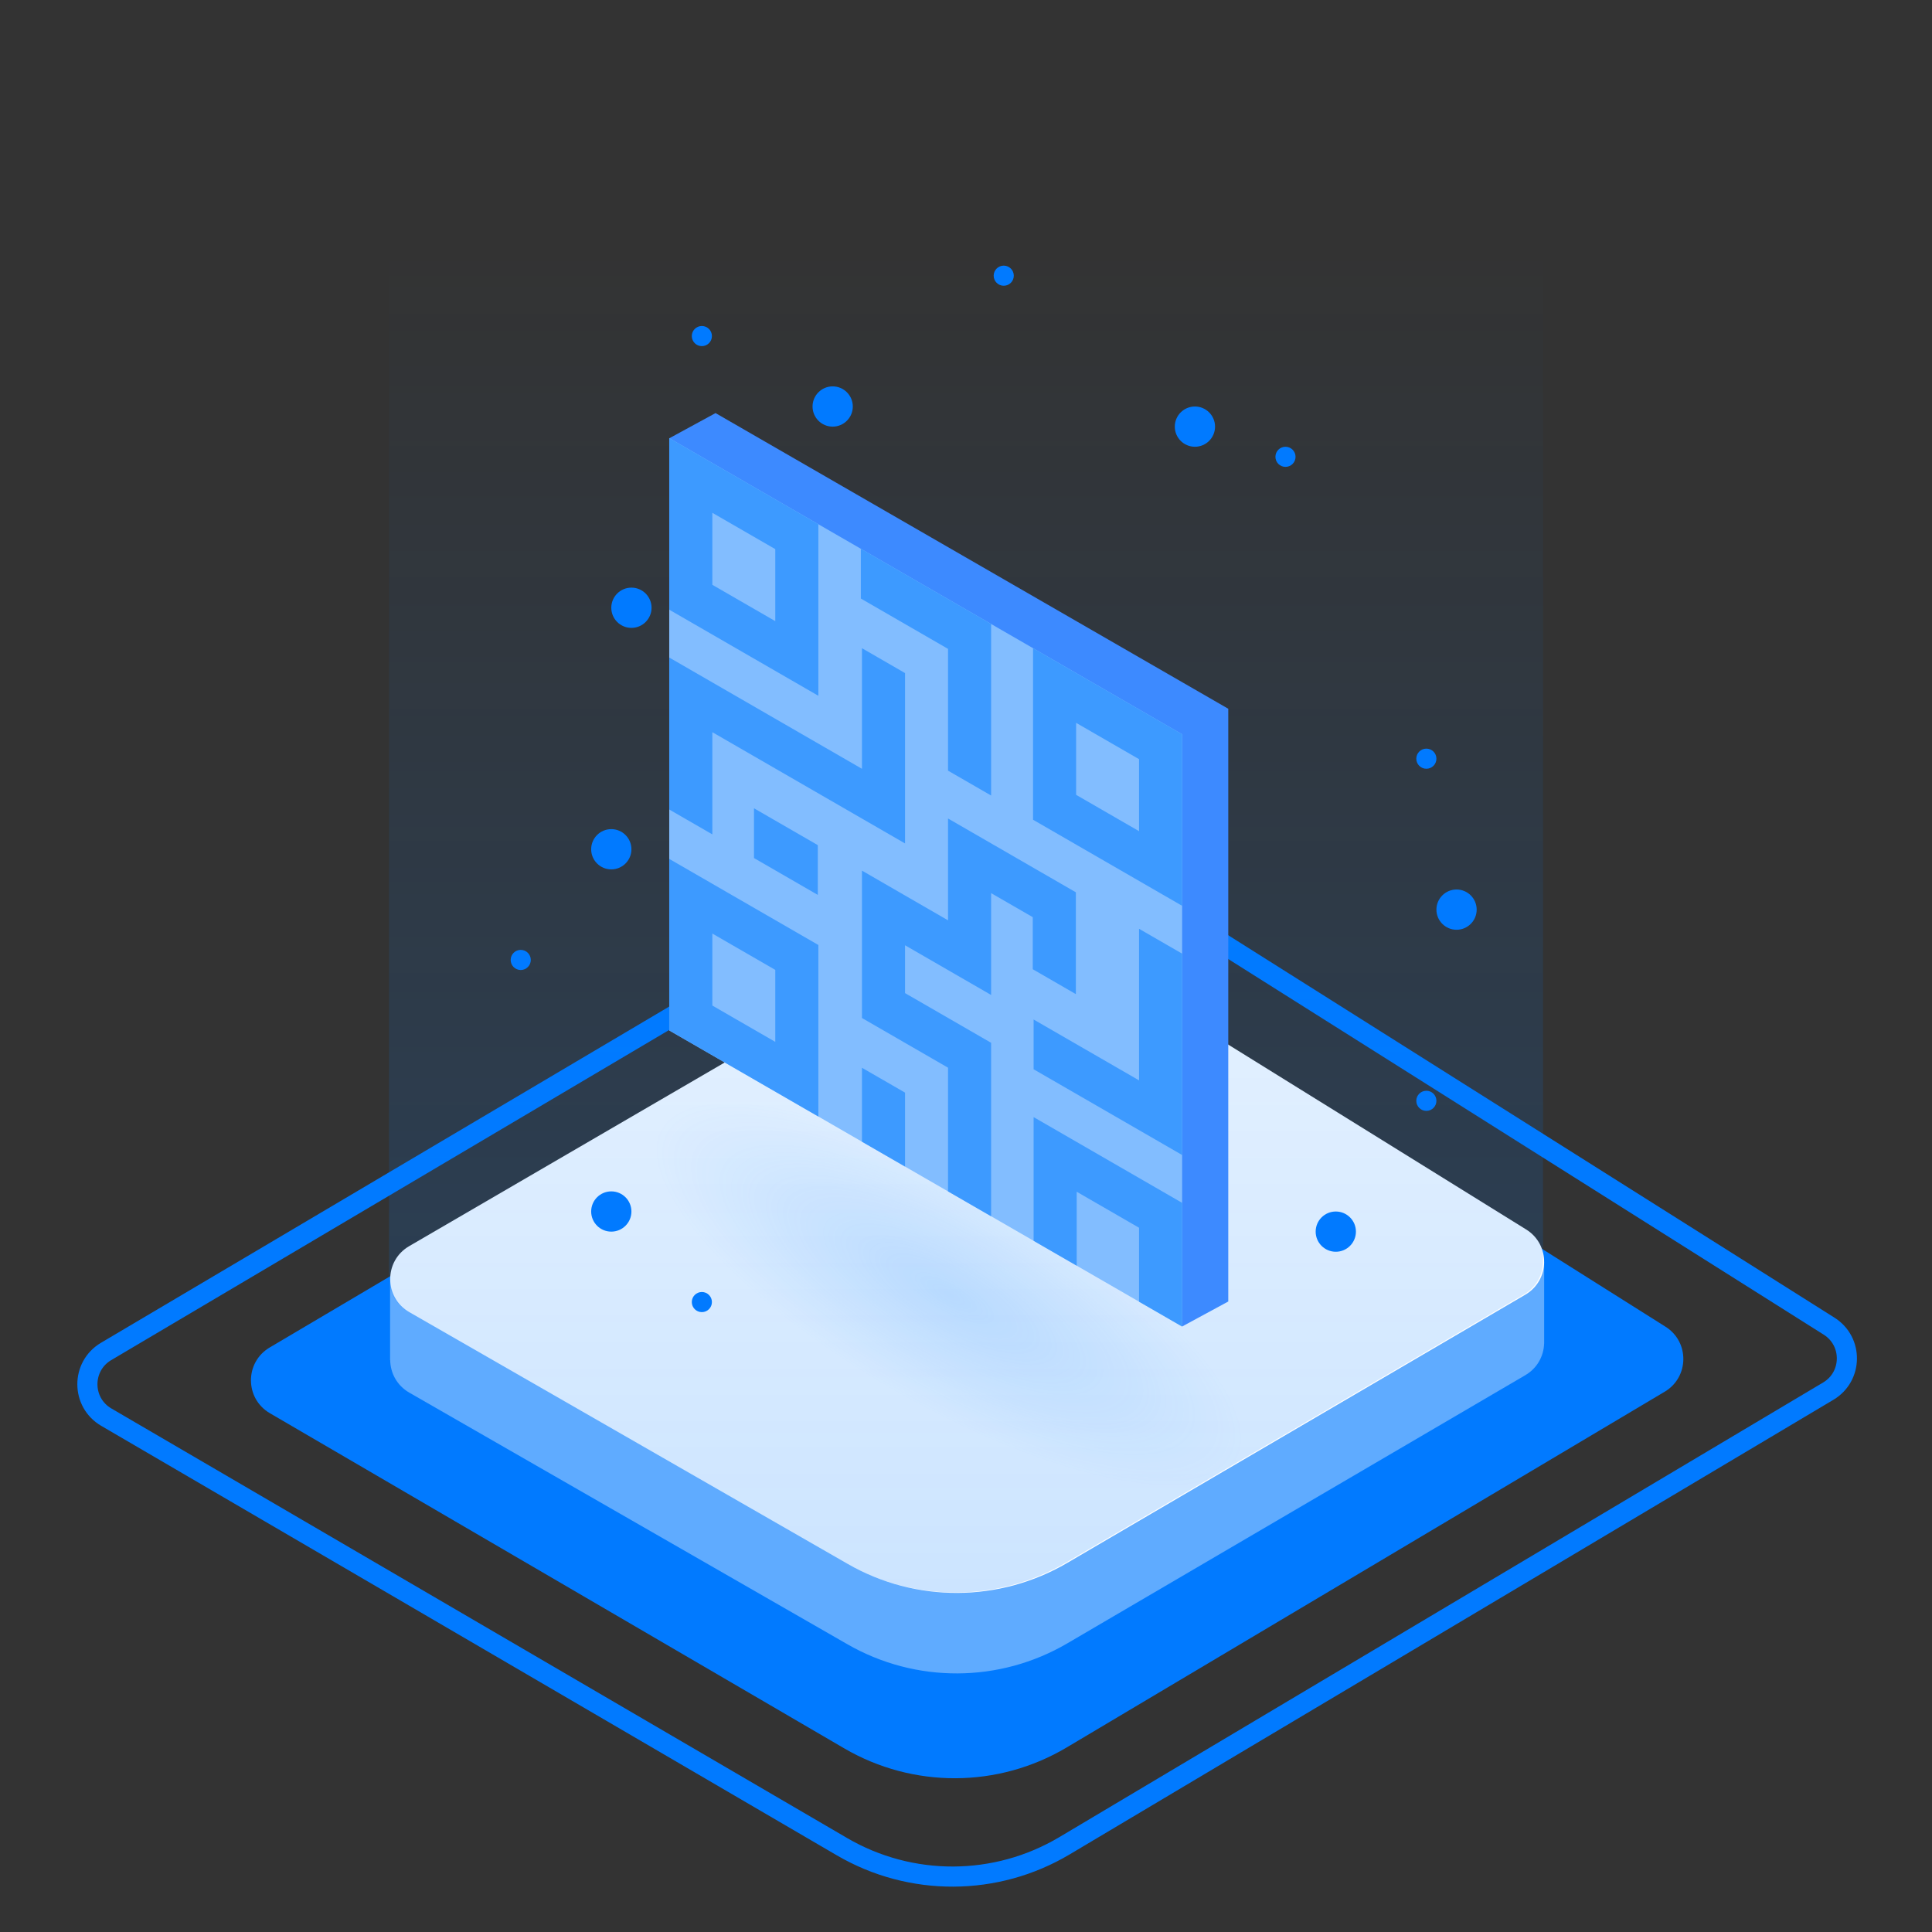 <svg width="96" height="96" viewBox="0 0 96 96" fill="none" xmlns="http://www.w3.org/2000/svg">
<rect x="0" y="0" width="96" height="96" fill="#333333" stroke="none"/>
<path d="M41.84 91.762L5.281 70.417C4.034 69.689 4.029 67.888 5.272 67.153L44.752 43.792C48.266 41.713 52.648 41.775 56.102 43.953L90.888 65.897C92.083 66.651 92.061 68.402 90.846 69.125L52.895 91.715C49.493 93.74 45.259 93.758 41.84 91.762Z" stroke="#017AFF"/>
<path d="M41.953 86.877L13.409 70.221C12.161 69.493 12.156 67.692 13.399 66.957L44.313 48.677C47.825 46.6 52.205 46.662 55.657 48.838L82.761 65.925C83.957 66.679 83.934 68.43 82.719 69.153L53.003 86.83C49.602 88.853 45.371 88.871 41.953 86.877Z" fill="#017AFF"/>
<path fill-rule="evenodd" clip-rule="evenodd" d="M20.339 69.2L42.112 81.705C45.497 83.649 49.664 83.632 53.032 81.659L75.791 68.333C76.394 67.98 76.707 67.374 76.726 66.76L76.728 66.76V62.732L72.129 62.793L55.219 52.299C51.798 50.176 47.485 50.115 44.005 52.141L24.625 63.421L19.384 63.491V67.587L19.389 67.586C19.398 68.216 19.715 68.841 20.339 69.2Z" fill="#5FABFF"/>
<path d="M42.112 77.705L20.339 65.2C19.076 64.474 19.071 62.655 20.329 61.922L44.005 48.141C47.485 46.115 51.798 46.176 55.219 48.299L75.833 61.091C77.044 61.843 77.021 63.612 75.791 64.333L53.032 77.659C49.664 79.632 45.497 79.65 42.112 77.705Z" fill="white"/>
<ellipse opacity="0.56" cx="47.143" cy="64.311" rx="16.648" ry="5.538" transform="rotate(30 47.143 64.311)" fill="url(#paint0_radial_1871_35059)"/>
<path opacity="0.2" d="M20.282 65.178L42.055 77.684C45.44 79.628 49.607 79.611 52.976 77.638L75.735 64.311C76.338 63.958 76.65 63.353 76.67 62.739L76.672 62.739V58.711V12.32L19.333 12.32L19.328 59.469V63.565L19.333 63.565C19.342 64.195 19.659 64.82 20.282 65.178Z" fill="url(#paint1_linear_1871_35059)"/>
<circle cx="66.375" cy="61.199" r="1" fill="#017AFF"/>
<circle cx="30.375" cy="60.199" r="1" fill="#017AFF"/>
<circle cx="30.375" cy="42.199" r="1" fill="#017AFF"/>
<circle cx="37.375" cy="31.199" r="1" fill="#017AFF"/>
<circle cx="31.375" cy="30.199" r="1" fill="#017AFF"/>
<circle cx="41.375" cy="20.199" r="1" fill="#017AFF"/>
<circle cx="59.375" cy="21.199" r="1" fill="#017AFF"/>
<circle cx="72.375" cy="45.199" r="1" fill="#017AFF"/>
<circle cx="70.875" cy="54.699" r="0.5" fill="#017AFF"/>
<circle cx="36.875" cy="39.699" r="0.5" fill="#017AFF"/>
<circle cx="49.875" cy="13.699" r="0.5" fill="#017AFF"/>
<circle cx="34.875" cy="16.699" r="0.5" fill="#017AFF"/>
<circle cx="63.875" cy="22.699" r="0.5" fill="#017AFF"/>
<circle cx="70.875" cy="37.699" r="0.5" fill="#017AFF"/>
<circle cx="25.875" cy="47.699" r="0.5" fill="#017AFF"/>
<circle cx="34.875" cy="64.699" r="0.5" fill="#017AFF"/>
<path d="M35.555 20.526L33.257 21.777C33.66 22.187 34.489 23.03 34.572 23.113C34.656 23.197 48.385 33.761 55.239 39.033L58.738 65.913L61.032 64.671V35.218L35.555 20.526Z" fill="#3D8AFF"/>
<rect width="29.43" height="29.43" transform="matrix(0.866 0.5 -2.20305e-08 1 33.254 21.771)" fill="#82BDFF"/>
<path fill-rule="evenodd" clip-rule="evenodd" d="M42.775 27.268L49.248 31.006L49.248 33.479L49.248 33.479L49.248 39.529L47.107 38.293L47.107 32.242L42.775 29.741L42.775 27.268ZM38.523 24.813L40.664 26.05L40.664 26.05L40.664 26.05L40.664 28.523L40.664 28.523L40.664 32.1L40.664 32.1L40.664 34.573L33.254 30.295L33.254 27.822L33.254 27.822L33.254 24.244L33.254 24.244L33.254 21.772L33.254 21.772L33.254 21.771L35.396 23.008L35.396 23.008L38.523 24.813L38.523 24.813ZM35.396 25.481L35.396 29.059L38.523 30.864L38.523 27.286L35.396 25.481ZM35.396 43.914L35.396 43.915L38.523 45.72L38.523 45.72L40.664 46.956L40.664 46.956L40.664 49.429L40.664 53.007L40.664 55.48L33.254 51.202L33.254 48.729L33.254 48.729L33.254 45.151L33.254 45.151L33.254 42.678L33.254 42.678L33.254 42.678L35.396 43.914ZM35.396 49.965L35.396 46.388L38.523 48.193L38.523 51.77L35.396 49.965ZM53.472 33.445L53.472 33.445L51.331 32.208L51.331 32.209L51.331 34.681L51.331 38.259L51.331 38.259L51.331 40.732L58.741 45.01L58.741 42.537L58.741 38.959L58.741 38.96L58.741 36.487L58.741 36.487L58.741 36.486L56.599 35.25L56.599 35.25L53.472 33.445ZM53.472 35.918L53.472 39.495L56.599 41.301L56.599 37.723L53.472 35.918ZM44.971 39.437L44.971 33.445L42.83 32.208L42.83 38.201L33.254 32.672L33.254 35.145L33.254 35.145L33.254 40.224L35.396 41.46L35.396 36.382L44.971 41.91L44.971 40.919L44.971 39.437ZM44.971 46.97L44.971 49.347L49.248 51.816L49.248 54.289L49.248 54.289L49.248 60.436L47.107 59.199L47.107 53.053L42.907 50.628L42.907 50.628L42.83 50.583L42.83 43.26L44.971 44.497L44.971 44.497L47.107 45.73L47.107 40.67L47.107 40.67L47.107 40.67L53.459 44.338L53.459 46.81L53.459 46.81L53.459 49.397L51.318 48.161L51.318 45.574L49.248 44.379L49.248 46.966L49.248 46.966L49.248 49.439L44.971 46.97ZM58.741 47.387L58.741 57.393L57.833 56.868L57.833 56.868L51.359 53.131L51.359 50.658L56.599 53.683L56.599 46.151L58.741 47.387ZM58.741 65.916L58.741 60.519L58.741 60.519L58.741 59.77L51.359 55.508L51.359 57.981L51.359 57.981L51.359 61.654L53.501 62.891L53.501 59.217L56.599 61.006L56.599 64.68L58.741 65.916ZM44.971 54.292L44.971 57.966L42.83 56.73L42.83 53.056L44.971 54.292ZM37.465 40.163L40.636 41.994L40.636 44.467L37.465 42.636L37.465 40.163Z" fill="url(#paint2_linear_1871_35059)"/>
<defs>
<radialGradient id="paint0_radial_1871_35059" cx="0" cy="0" r="1" gradientUnits="userSpaceOnUse" gradientTransform="translate(47.143 64.311) rotate(90) scale(5.538 16.648)">
<stop stop-color="#479FFF" stop-opacity="0.36"/>
<stop offset="1" stop-color="#479FFF" stop-opacity="0"/>
</radialGradient>
<linearGradient id="paint1_linear_1871_35059" x1="48" y1="12.32" x2="48" y2="79.13" gradientUnits="userSpaceOnUse">
<stop stop-color="#017AFF" stop-opacity="0"/>
<stop offset="1" stop-color="#017AFF"/>
</linearGradient>
<linearGradient id="paint2_linear_1871_35059" x1="34.752" y1="24.424" x2="28.23" y2="60.212" gradientUnits="userSpaceOnUse">
<stop stop-color="#3D9AFF"/>
<stop offset="0.912" stop-color="#3D9AFF"/>
</linearGradient>
</defs>
</svg>

